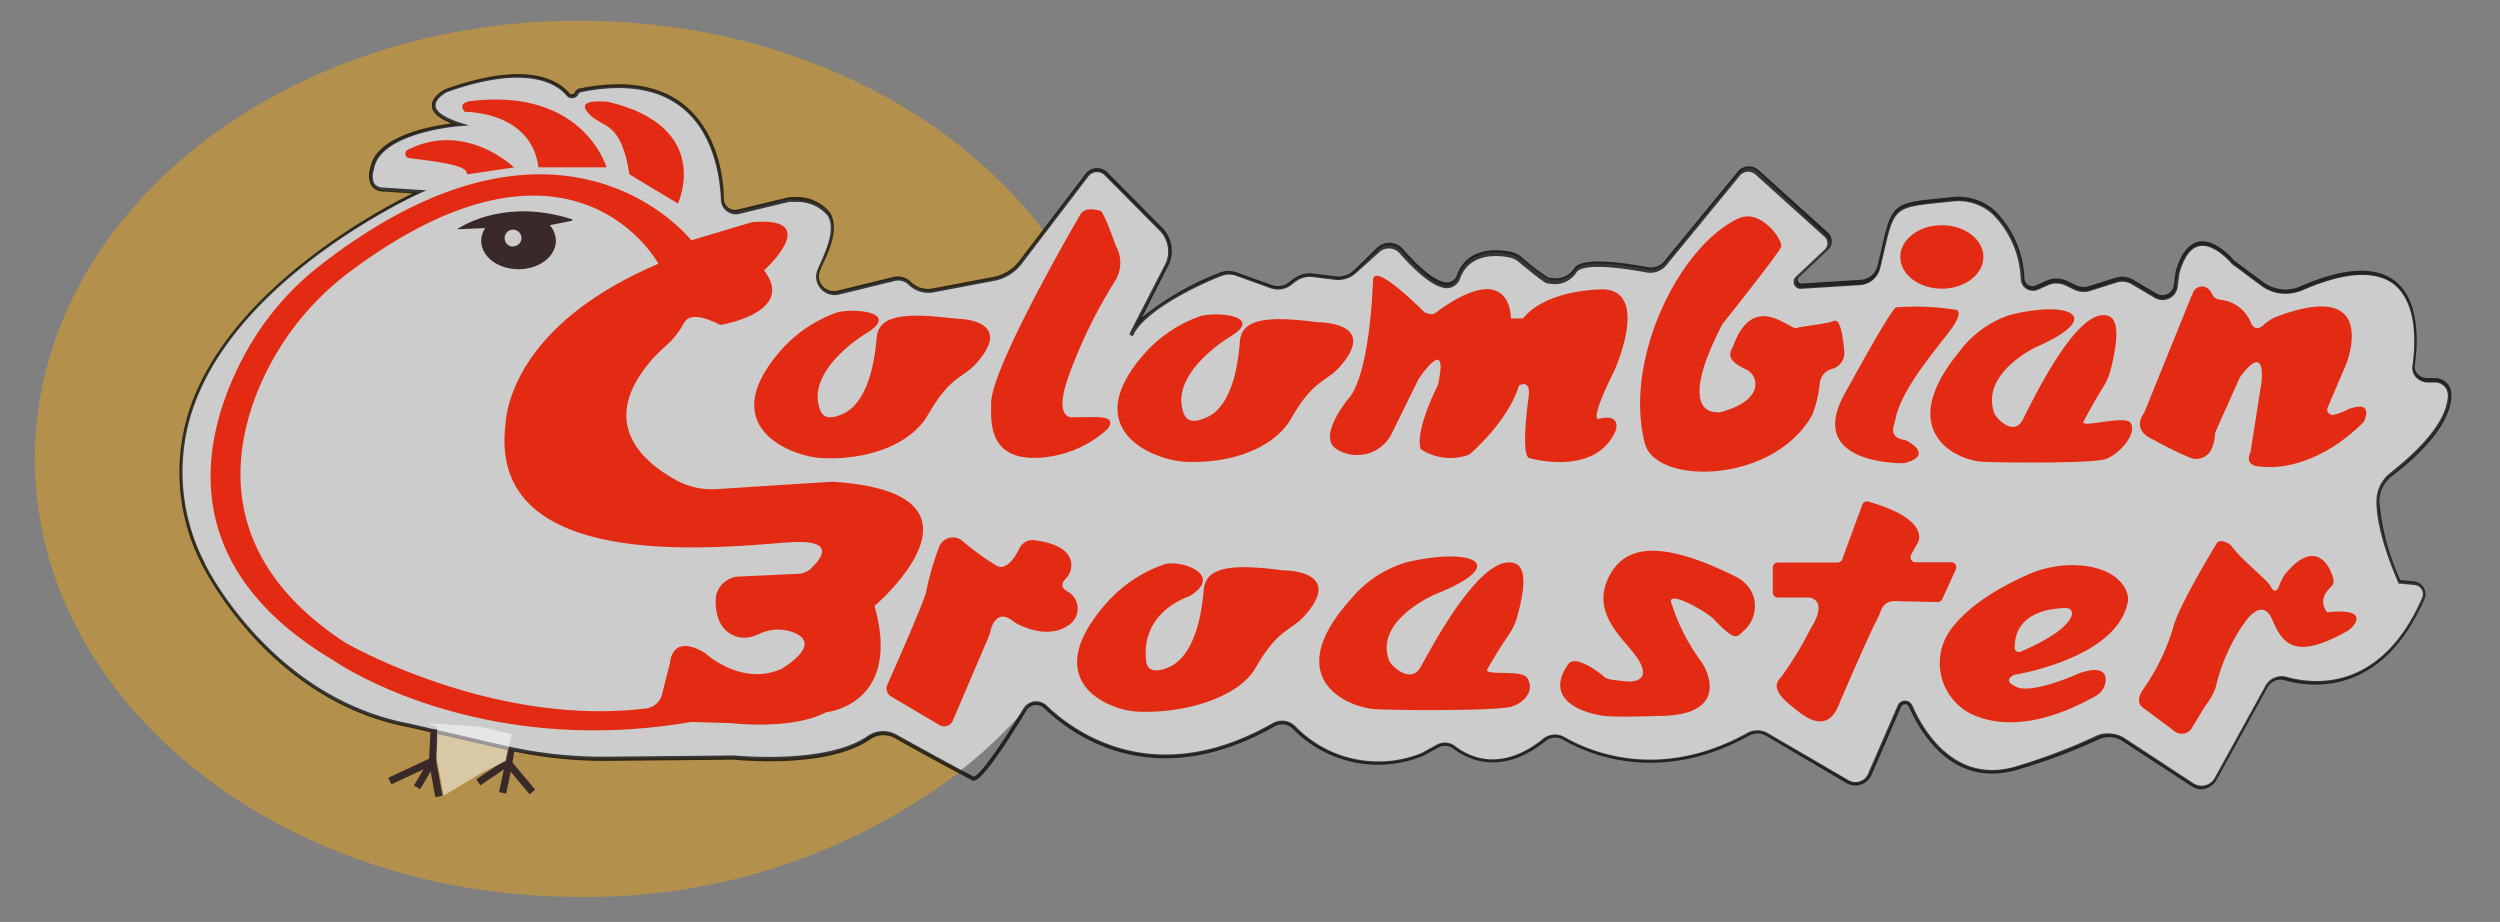 <svg xmlns="http://www.w3.org/2000/svg" viewBox="0 0 183.5 67.67" version="1.1"><rect x="0" y="0" width="183.5" height="67.67" fill="#808080" stroke="none"/><defs><style>.cls-1,.cls-3,.cls-7{fill:#fff;}.cls-2{fill:#fa0;opacity:0.4;}.cls-3{opacity:0.6;}.cls-4{fill:#3a2929;}.cls-5{fill:#e32b13;}.cls-6{opacity:0.73;}.cls-7{opacity:0.5;}</style></defs><title>logopollo</title><g id="Capa_6" data-name="Capa 6"><g id="Nuevo_símbolo" data-name="Nuevo símbolo"><path class="cls-1" d="M75.24,52.05l-.1.17.42-.49A1,1,0,0,0,75.24,52.05Z"/><path class="cls-2" d="M63.81,54.14c-3.12,2.18-9.89,1.47-9.89,1.47l-9.32.09A32.24,32.24,0,0,1,37,54.87l-7-1.62c-10.33-1.95-15-11.87-15-11.87C6.92,24.73,30.79,14.1,30.79,14.1L28,13.92c-1.16-.18-.71-1.51-.71-1.51.45-2.83,6.41-3.28,6.41-3.28-3.56-1.15-1-2.48-1-2.48,5.93-2.12,8.17-.62,8.92.27a.37.37,0,0,0,.62-.09.38.38,0,0,1,.27-.21c9.12-1.85,10.33,5.17,10.46,8a1,1,0,0,0,1.18.88l3.6-.87a1.78,1.78,0,0,1,.54,0c4.44.33,2.25,3.87,1.73,5.23l0,0a1.23,1.23,0,0,0,1.47,1.59l4.09-1a1.22,1.22,0,0,1,1.15.32,1.93,1.93,0,0,0,1.71.53L73,20.48a3.19,3.19,0,0,0,1.95-1.2L76.65,17C69.64,7.71,57,1.52,42.5,1.52c-22.06,0-39.94,14.4-39.94,32.16S20.44,65.83,42.5,65.83a45.21,45.21,0,0,0,28-9.21L65.76,54A1.85,1.85,0,0,0,63.81,54.14Z"/><path class="cls-1" d="M83.1,24.39a2.54,2.54,0,0,0-.13.25Z"/><path class="cls-3" d="M177.27,42.81l-1.13-.1s-1.61-3.54-1.58-5.92a2.54,2.54,0,0,1,1-2c1.26-1,4.2-3.45,4.23-5.78a1.06,1.06,0,0,0-1-1l-.64,0a1,1,0,0,1-1-1.09c.37-2.67.56-9.45-8.2-5.65a2.94,2.94,0,0,1-.69.21h0a2.86,2.86,0,0,1-2.17-.52l-2.17-1.6s-2.87-3.52-4.07.73l-.13,1a1,1,0,0,1-1.48.71l-1.69-1a1.48,1.48,0,0,0-1.21-.14l-1.93.61a1.5,1.5,0,0,1-1.12-.09l-.61-.3a1.7,1.7,0,0,0-1.45,0l-.69.31a.77.77,0,0,1-1.08-.68c0-2-1.48-6.19-5.18-5.8-4.69.5-4.23.18-5.35,5a1.49,1.49,0,0,1-1.36,1.15l-4.33.27a.38.38,0,0,1-.29-.66l2.12-2a.77.77,0,0,0,0-1.13L129,12.6a.92.92,0,0,0-1.33.1l-5.4,6.58a1.4,1.4,0,0,1-1.33.49c-1.53-.29-4.77-.78-5.27,0a1.85,1.85,0,0,1-2,.73A17.07,17.07,0,0,1,111.57,19a1.64,1.64,0,0,0-.72-.34c-.91-.19-3-.37-3.77,1.57s-3-.42-4.22-1.83a1.18,1.18,0,0,0-1.71-.07l-1.67,1.63a1.81,1.81,0,0,1-1.49.5l-1.62-.2a1.92,1.92,0,0,0-1.41.39l-.28.22a1.46,1.46,0,0,1-1.39.22l-2.56-.92a1.63,1.63,0,0,0-1.14,0c-1.44.55-5.42,2.36-6.51,4.26l2.59-5.06a2.33,2.33,0,0,0-.41-2.43l-4.1-4.14a.92.92,0,0,0-1.39.09L76.65,17,74.9,19.28A3.19,3.19,0,0,1,73,20.48l-4.48.85a1.93,1.93,0,0,1-1.71-.53,1.22,1.22,0,0,0-1.15-.32l-4.09,1a1.23,1.23,0,0,1-1.47-1.59l0,0c.52-1.37,2.72-4.91-1.73-5.23a1.78,1.78,0,0,0-.54,0l-3.6.87A1,1,0,0,1,53,14.66c-.12-2.87-1.34-9.89-10.46-8a.38.38,0,0,0-.27.21.37.37,0,0,1-.62.09c-.75-.89-3-2.39-8.92-.27,0,0-2.58,1.33,1,2.48,0,0-6,.44-6.41,3.28,0,0-.45,1.33.71,1.51l2.76.18S6.92,24.73,14.94,41.38c0,0,4.72,9.92,15,11.87l7,1.62a32.24,32.24,0,0,0,7.58.82l9.32-.09s6.76.72,9.89-1.47A1.85,1.85,0,0,1,65.76,54l4.72,2.58a35.42,35.42,0,0,0,4.66-4.4l.1-.17a1,1,0,0,1,.32-.32,1,1,0,0,1,1.18.13c2.08,2,8,6.31,16.75,1.32a1.25,1.25,0,0,1,1.48.17,8.57,8.57,0,0,0,9.45,2l1.11-.61a1.11,1.11,0,0,1,1.21.09c1,.78,3.43,2,6.6-.53a1.28,1.28,0,0,1,1.44-.12c1.87,1.08,7,3.29,13.53-.29a1.39,1.39,0,0,1,1.37,0l5.92,3.45a1.17,1.17,0,0,0,1.65-.54l2.17-5a.45.45,0,0,1,.83,0c.86,2,3.24,6,7.9,4.5a41.9,41.9,0,0,0,5.78-2.16,2,2,0,0,1,1.93.12l5.07,3.32a1.22,1.22,0,0,0,1.74-.43l3.73-6.77a1.23,1.23,0,0,1,1.41-.59c2,.57,7,1.13,10.1-5.87A.8.8,0,0,0,177.27,42.81Z"/><path class="cls-4" d="M42,16.1c-5.15-1.66-8.45.73-8.45.73l2.07-.09a1.68,1.68,0,0,0-.3.94c0,1.15,1.23,2.08,2.74,2.08s2.74-.93,2.74-2.08a1.74,1.74,0,0,0-.45-1.15L42,16.2Zm-4.35,2a.62.62,0,1,1,.63-.62A.62.62,0,0,1,37.65,18.08Z"/><path class="cls-5" d="M79.3,15.74s-6.48,11.06-6.55,13.82c0,1.2-.28,4,3.07,4.05a8.13,8.13,0,0,0,5.41-2.06s.94-.93-.73-.93H78.9s-1.75.47-.4-3.19a36.72,36.72,0,0,1,3.41-6.91,2.52,2.52,0,0,0,0-2.46s-1-2.86-1.2-2.59C80.7,15.47,79.7,15.1,79.3,15.74Z"/><path class="cls-5" d="M63.54,24.49s-4.47,2.68-3.34,5.6c.14.36.47.85,1.71.27,1.39-.66,2.2-2.72,2.43-5.51.11-1.36,1.19-2,5.25-1.52l.72.06c1,.05,3.87.45,1.35,3.28-1,1.12-1.9.9-3.55,3.78-1.26,2.2-4.49,3.35-7.83,3.17-2.11-.11-8-2.25-2.88-8a9.84,9.84,0,0,1,4-2.67C62.54,22.58,66.23,22.89,63.54,24.49Z"/><path class="cls-5" d="M100.78,20.57c-.18,4.41-.85,7.73-1.87,8.77,0,0-2.25,2.75-.8,3.63a2.84,2.84,0,0,0,4-1.06l2-4.07s2.32-3.5,1.42.46c0,0-1.69,3.26-1.25,4.67a4,4,0,0,0,3.56.4s2.85-2.39,3.65-5.07c0,0,.89-.55.71.86,0,0-.58,4,0,4.45,0,0,4.9,1.46,6.39-2,0,0,.45-1.24-1.16-.89,0,0-1,.64,1.07-3.53,0,0,2.58-5.68-.71-5.95,0,0-4.19-.09-6,2.13h-.89s.09-4.38-5.25-.62c-.29.2-.42.47-1.07.18C104.61,23,100.84,19.11,100.78,20.57Z"/><path class="cls-5" d="M127.68,16c-4.34,1.93-8.55,10.32-6.95,16.54.79,3.08,9.34,3,12.24-2a1.27,1.27,0,0,0,.09-.19,8.78,8.78,0,0,0,.51-2.2,1.2,1.2,0,0,1,.9-1.07h0a1.21,1.21,0,0,0,.9-1.27c-.08-1-.28-2.43-.74-2.26-.71.27-2.27.36-2.76.53s-3.12-2.75-4.63,1.25c-.15.41-.78,1,.89,1.77.93.4,1.5,2.25-1.83,3.15a1.16,1.16,0,0,1-.36,0c-.69,0-2.52-.63.44-6.37a1.23,1.23,0,0,1,.13-.2c.51-.64,3.54-4.45,4.2-5.49C131,17.74,129.3,15.33,127.68,16Z"/><path class="cls-5" d="M90.23,24.75s-4.47,2.68-3.34,5.6c.14.36.47.85,1.71.27C90,30,90.8,27.9,91,25.11c.12-1.41,1.27-2.06,5.68-1.46,0,0,4.63-.06,1.64,3.29-1,1.12-1.9.9-3.55,3.78-1.26,2.2-4.49,3.35-7.83,3.17-2.11-.11-8-2.25-2.88-8a9.84,9.84,0,0,1,4-2.67C89.23,22.85,92.93,23.16,90.23,24.75Z"/><path class="cls-5" d="M87.27,43.78s-3.67,1.12-3.12,4.88c.06.38.47.86,1.73.27,1.41-.67,2.23-2.76,2.47-5.59.12-1.43,1.29-2.09,5.75-1.48,0,0,4.69-.06,1.66,3.33-1,1.14-1.93.91-3.6,3.83-1.28,2.23-5.35,3.39-8.73,3.21-2.14-.12-7.34-2.28-2.11-8.08a10,10,0,0,1,4.06-2.7C86.52,41,90,42.16,87.27,43.78Z"/><path class="cls-5" d="M105.35,43.62s-4.53,1.92-3.38,4.88c.14.36,1.53,1.71,2.26.53.43-.69,3.86-7.51,6.39-7.74.91-.08,1.69.41.81,3.74-.39,1.47-.59,1.17-2.26,4.09-.3.52,2.52,0,2.92.63.54.84-.05,1.74-1.09,2.1s-8.71.28-10,.21c-2.14-.12-7.07-2.28-1.85-8.08a8.35,8.35,0,0,1,4.06-2.7C108,40.14,111,41.36,105.35,43.62Z"/><path class="cls-5" d="M149.46,25.47s-4.12,1.91-3.08,4.86c.13.36,1.4,1.71,2.06.53.39-.69,3.51-7.49,5.81-7.72.83-.08,1.54.4.74,3.73-.35,1.47-.54,1.17-2.06,4.08-.27.51,3.1-.52,3.46.1.49.83-.85,2.27-1.79,2.63s-7.92.28-9.12.21c-1.95-.12-6.43-2.27-1.68-8.06a7.6,7.6,0,0,1,3.69-2.7C151.89,22,154.58,23.23,149.46,25.47Z"/><path class="cls-5" d="M139.74,34s-7,.16-4.5-4.8c0,0,3.38-6.25,3.92-6.64a18.73,18.73,0,0,1,4.45.19c.43.17-.15,1.07-.36,1.36-1.12,1.52-3.74,4.48-4.14,6.73-.06.34-.58,1.28.72,1.46C139.83,32.26,142.15,33.41,139.74,34Z"/><ellipse class="cls-5" cx="142.53" cy="18.86" rx="3.05" ry="2.33"/><path class="cls-5" d="M120.38,48.63c-.77-1.49-3.77-3.38-2.28-6.31,1.08-2.11,3.44-2.91,9.29,0a2.58,2.58,0,0,1,1.29,1.37,2.43,2.43,0,0,1-.77,2.68c-.43.43-.59.7-2.12-.93-.49-.52-3.66-2.34-3.07-1.06a14.56,14.56,0,0,0,2.2,4.25c.73,1.15,1.6,3.92-3.21,3.92,0,0-3,.11-3.94,0-1.16-.13-4.61-1-2.67-3.79.47-.66,1.85.3,2.34.66s.17.43,2,.6C119.83,50.05,121.09,50,120.38,48.63Z"/><path class="cls-5" d="M136.69,37.05l-1.47,4a.37.37,0,0,1-.35.24h-4.38a.37.37,0,0,0-.37.37v1.83a.37.37,0,0,0,.37.37h2.27s1.53.07.14,2.28v0a25.91,25.91,0,0,1-2.13,3.51c-.42.45-.8,1,.87,2.29.63.5,2.3,2,3.24,0,0,0,2.12-5,3-6.68.22-.42.23-1.26,1.54-1.13l2.8.06a.37.37,0,0,0,.34-.21l1-2.19a.37.37,0,0,0-.33-.52h-2.64a.37.37,0,0,1-.32-.54l.51-.92s1-1.68-3.67-3A.37.37,0,0,0,136.69,37.05Z"/><path class="cls-5" d="M152.88,41.52a8,8,0,0,0-4.06.67c-1.71.75-4.34,2.16-5.72,4.14a4.17,4.17,0,0,0,2.08,6.28c1.8.66,4.59.74,8.62-1.51a1.42,1.42,0,0,0,.76-1.21c0-.52-.36-1-1.9-.49,0,0-3.78,1.73-4.81.93,0,0-.89-.35,0-.8,0,0,7.3-1.14,8.28-5.14.06-.26-.09.25,0,0C156.45,43.61,155.76,41.83,152.88,41.52Zm-5,6c0-2.62,2.74-2.88,3.79-2.89a.41.41,0,0,1,.39.55c-.39,1.14-2.76,2.23-3.74,2.65A.32.32,0,0,1,147.87,47.51Z"/><path class="cls-5" d="M157.25,51.91l2.37,1.77a.87.87,0,0,0,1.22-.17l1-1.66a5.19,5.19,0,0,0,.78-1.35,13.75,13.75,0,0,1,2-4.62,1.66,1.66,0,0,0,.17-.22c.23-.36,1.33-1.75,2-.16.78,1.82,1.7,2.93,5.42.87a1.7,1.7,0,0,0,.61-.56c.3-.46.36-1.11-2-.87a1.16,1.16,0,0,1-.1-1.42c.31-.48.68-.53.53-1.08-.29-1.09-1.34-2.78-3.36-.49a3,3,0,0,0-.58,1c-.12.35-.34.68-.66.06-.21-.41-2.2-2-2.85-2.92-.2-.28-.9-.53-1.08-.23-.91,1.51-3,5.06-3.25,6.35a16,16,0,0,1-2.14,4.36C157,51,156.84,51.6,157.25,51.91Z"/><path class="cls-5" d="M65.42,51.13l3.52,2.08a.69.69,0,0,0,1-.32l2.65-6.21a2.07,2.07,0,0,0,.11-.35c.1-.45.5-1.63,1.65-.75a2.27,2.27,0,0,0,.32.21c.57.3,2.33,1.07,3.73.12h0a1.44,1.44,0,0,0-.07-2.51c-.33-.19-.53-.48-.13-.9a1.45,1.45,0,0,0,.39-.66c.16-.67,0-1.85-2.67-2.19a1.07,1.07,0,0,0-1.09.59c-.32.66-.9,1.56-1.59,1.33a17.25,17.25,0,0,1-2.56-1.84,1.09,1.09,0,0,0-1.74.39v0A21.56,21.56,0,0,0,68,43.33c.07.26-2.12,5.24-2.87,6.93A.68.68,0,0,0,65.42,51.13Z"/><path class="cls-5" d="M160.87,21.69l-3.49,8.62s-1.07,1.24.76,2a25.5,25.5,0,0,0,2.62,1.29,1.23,1.23,0,0,0,1.51-.53,2.72,2.72,0,0,0,.3-1.09,1.19,1.19,0,0,1,.09-.38l1.74-3.89S166.24,25,166,28l-.8,5.1a.21.21,0,0,1,0,.07c-.1.18-.51,1.08.84,1.08,0,0,3.51.61,7.41-3.23a.4.4,0,0,0,.09-.13c.13-.31.52-1.42-1-.91l-.07,0a4.33,4.33,0,0,1-1.21.47.39.39,0,0,1-.41-.54l1.38-3.23s2.5-6.32-5.14-3.43a2.91,2.91,0,0,0-.9.57c-.3.27-.74.49-1-.2A2.7,2.7,0,0,0,162.92,22a.72.72,0,0,1-.52-.35l-.15-.26a.71.71,0,0,0-.62-.36h0a.71.71,0,0,0-.7.56h0A.71.71,0,0,1,160.87,21.69Z"/><path class="cls-5" d="M61.07,35.36l-8.47.54a5.41,5.41,0,0,1-2.9-.62C47.32,34,43.54,31,48.16,26.06l.76-.72a6.06,6.06,0,0,0,1.29-1.64c.21-.41.83-.79,2.66.15,0,0,5.61-.89,3.21-4,0,0,4.42-4-.89-3.54l-4.45,1.33s-9.38-12-27.15,1.77a20.79,20.79,0,0,0-5.65,6.65c-3,5.57-5.52,15.25,6.53,22.41,0,0,10.33,7.26,26.27,4.52l2.94.09s4.45.53,6.95-.8c0,0,5.61-.53,3.56-7.8C64.18,44.48,74,36.16,61.07,35.36Zm-1.53,6.36a1.49,1.49,0,0,1-1,.4l-4.35.2a1.81,1.81,0,0,0-1.62,1.35,3.56,3.56,0,0,0,.21,1.86,2,2,0,0,0,2.49,1.18c.18-.06.36-.13.52-.21a3.17,3.17,0,0,1,2.27-.14c2.59.83-.69,2.73-.69,2.73-2.94,1.33-5.61-1.15-5.61-1.15-2.49-1.51-2.58.71-2.58.71L48.58,51a1.38,1.38,0,0,1-1.16,1c-11.33,1.39-22.06-4.82-22.06-4.82l-.31-.2c-8.41-5.68-8.21-12.64-6.35-17.72a20.66,20.66,0,0,1,7.16-9.45c16.22-12,22.47-.45,22.47-.45C38.45,23.56,37.19,29.44,37.1,31.19c0,.6.07-.59,0,0C35.74,42.56,54.16,40,58.22,39.79,61.37,39.66,60.27,41,59.54,41.72Z"/><path class="cls-5" d="M46.2,12.8l3.56,2.14s2.66-5.65-5.18-7.48h-.06c-.29,0-2.34-.22-1.3.89S45.57,8.8,46.2,12.8Z"/><path class="cls-5" d="M39.52,12.28h5s-1.69-5.87-10-4.86c0,0-1,.12-.4.79C34.17,8.21,39,8.16,39.52,12.28Z"/><path class="cls-5" d="M34.33,12.79l3.4-.5S34.19,8.84,29.92,11a.32.32,0,0,0,.1.6c1.45.21,4.33.45,4.24,1.15A.06.06,0,0,0,34.33,12.79Z"/><g class="cls-6"><path d="M161.62,57.94a1.36,1.36,0,0,1-.74-.22L155.8,54.4a1.81,1.81,0,0,0-1.8-.11,42,42,0,0,1-5.8,2.17,6.53,6.53,0,0,1-2,.32c-3.51,0-5.38-3.3-6.08-4.9a.31.31,0,0,0-.29-.19.32.32,0,0,0-.29.19l-2.17,5a1.3,1.3,0,0,1-1.84.6L129.62,54a1.26,1.26,0,0,0-1.24,0c-6.54,3.61-11.73,1.41-13.66.29a1.14,1.14,0,0,0-1.29.11c-3.3,2.66-5.83,1.26-6.77.54a1,1,0,0,0-1.07-.08l-1.11.61a8.73,8.73,0,0,1-9.61-2,1.11,1.11,0,0,0-1.32-.15c-8.83,5-14.77.73-16.91-1.34a.83.83,0,0,0-1.29.16c-3.32,5.46-3.81,5.22-4,5.13-.48-.24-3.76-2-5.67-3.09a1.72,1.72,0,0,0-1.81.09c-3.13,2.19-9.7,1.52-10,1.49l-9.3.09A32.41,32.41,0,0,1,37,55l-7-1.62C19.69,51.45,14.87,41.54,14.82,41.44a14.73,14.73,0,0,1-.74-11.87C17.26,21,27.91,15.35,30.27,14.2L28,14.05a1,1,0,0,1-.76-.45,1.65,1.65,0,0,1-.07-1.23c.37-2.38,4.41-3.11,5.95-3.31-.91-.37-1.39-.79-1.42-1.26-.06-.72.93-1.24,1-1.26,5.9-2.11,8.23-.72,9.09.3a.22.22,0,0,0,.21.08.24.24,0,0,0,.19-.14.51.51,0,0,1,.36-.29c3.21-.65,5.77-.27,7.58,1.14,2.46,1.91,3,5.22,3,7a.81.81,0,0,0,.33.61.83.83,0,0,0,.69.14l3.6-.87a1.91,1.91,0,0,1,.59-.05,3.09,3.09,0,0,1,2.59,1.16c.66,1.09,0,2.65-.5,3.69-.09.21-.18.4-.24.57v0A1.06,1.06,0,0,0,60.39,21a1.1,1.1,0,0,0,1.09.33l4.09-1a1.36,1.36,0,0,1,1.28.35,1.79,1.79,0,0,0,1.6.49l4.48-.85a3.06,3.06,0,0,0,1.87-1.15l4.89-6.42a1.06,1.06,0,0,1,1.59-.1l4.1,4.14a2.45,2.45,0,0,1,.44,2.57l-2,3.94A21.21,21.21,0,0,1,89.56,20a1.77,1.77,0,0,1,1.23,0l2.56.92a1.31,1.31,0,0,0,1.26-.2l.28-.22a2,2,0,0,1,1.51-.42l1.62.2a1.67,1.67,0,0,0,1.38-.46l1.67-1.63a1.31,1.31,0,0,1,1.9.08c1.48,1.7,2.68,2.57,3.39,2.45a.82.82,0,0,0,.6-.59c.81-2.05,3-1.84,3.92-1.65a1.78,1.78,0,0,1,.78.37,16.55,16.55,0,0,0,2,1.53h.13a1.61,1.61,0,0,0,1.75-.68c.51-.81,3.22-.5,5.41-.09a1.26,1.26,0,0,0,1.21-.44l5.4-6.58a1.06,1.06,0,0,1,1.52-.11l5.08,4.58a.9.9,0,0,1,0,1.32l-2.12,2a.25.25,0,0,0,.19.43l4.33-.27a1.36,1.36,0,0,0,1.24-1l.24-1c.81-3.6.85-3.64,4.52-4l.71-.07a4,4,0,0,1,3.16,1,7.39,7.39,0,0,1,2.16,4.94.62.62,0,0,0,.29.52.64.64,0,0,0,.6,0l.69-.31a1.83,1.83,0,0,1,1.56,0l.61.3a1.36,1.36,0,0,0,1,.08l1.93-.61a1.61,1.61,0,0,1,1.32.15l1.69,1a.85.85,0,0,0,1.28-.61l.13-1c.37-1.3.93-2,1.66-2.19,1.23-.25,2.5,1.21,2.63,1.38l2.15,1.59a2.74,2.74,0,0,0,2.07.5h0a2.81,2.81,0,0,0,.66-.2c3.14-1.36,5.45-1.5,6.89-.42,1.86,1.41,1.74,4.5,1.5,6.22a.79.79,0,0,0,.17.61,1,1,0,0,0,.68.33l.64,0A1.19,1.19,0,0,1,179.93,29c0,2.39-3,4.91-4.29,5.89a2.4,2.4,0,0,0-1,1.89,17.58,17.58,0,0,0,1.54,5.8l1,.09a.94.94,0,0,1,.77,1.31c-3.11,7.1-8.21,6.53-10.26,5.95a1.09,1.09,0,0,0-1.26.53l-3.73,6.77a1.35,1.35,0,0,1-1.18.7Zm-6.82-4.1a2.1,2.1,0,0,1,1.15.34L161,57.49a1.09,1.09,0,0,0,1.55-.38l3.73-6.77a1.36,1.36,0,0,1,1.56-.66c2,.56,6.92,1.11,9.94-5.8a.67.67,0,0,0-.55-.94l-1.2-.11,0-.07c-.07-.15-1.63-3.6-1.6-6a2.66,2.66,0,0,1,1.06-2.09c1.25-1,4.15-3.41,4.18-5.68a.93.93,0,0,0-.87-.91l-.64,0a1.22,1.22,0,0,1-.87-.43,1,1,0,0,1-.22-.81c.23-1.66.36-4.64-1.4-6-1.35-1-3.58-.87-6.62.45a3.08,3.08,0,0,1-.72.22h0A3,3,0,0,1,166,21l-2.19-1.63s-1.26-1.53-2.38-1.3c-.63.13-1.12.8-1.46,2l-.13,1a1.12,1.12,0,0,1-1.68.8l-1.69-1a1.34,1.34,0,0,0-1.1-.13l-1.93.61a1.62,1.62,0,0,1-1.22-.09l-.61-.3a1.56,1.56,0,0,0-1.33,0l-.69.31a.91.91,0,0,1-.85-.06.89.89,0,0,1-.42-.74,7.1,7.1,0,0,0-2.07-4.75,3.72,3.72,0,0,0-3-.92l-.71.07c-3.51.36-3.51.36-4.29,3.81l-.24,1a1.63,1.63,0,0,1-1.48,1.25l-4.33.27a.51.51,0,0,1-.39-.88l2.12-2a.64.64,0,0,0,0-.93l-5.08-4.58a.79.79,0,0,0-1.14.08l-5.4,6.58a1.53,1.53,0,0,1-1.46.53c-2.89-.54-4.81-.55-5.14,0a1.87,1.87,0,0,1-2,.81h-.11c-.07,0-.22,0-2.14-1.59a1.52,1.52,0,0,0-.66-.32c-.84-.17-2.88-.37-3.61,1.49a1.07,1.07,0,0,1-.81.75c-1,.17-2.54-1.28-3.64-2.54a1,1,0,0,0-.75-.36,1,1,0,0,0-.77.29L99.58,20a1.94,1.94,0,0,1-1.59.54l-1.62-.2a1.78,1.78,0,0,0-1.31.36l-.28.22a1.58,1.58,0,0,1-1.51.24l-2.56-.92a1.5,1.5,0,0,0-1,0c-1.47.56-5.35,2.35-6.43,4.17l-.14.27-.24-.11A2.68,2.68,0,0,1,83,24.3l2.57-5A2.18,2.18,0,0,0,85.18,17l-4.1-4.13a.79.79,0,0,0-1.19.08L75,19.36a3.32,3.32,0,0,1-2,1.25l-4.48.85a2.06,2.06,0,0,1-1.83-.56,1.09,1.09,0,0,0-1-.28l-4.09,1a1.38,1.38,0,0,1-1.35-.41,1.32,1.32,0,0,1-.27-1.35l0,0c.06-.16.15-.36.25-.58.44-1,1.1-2.48.52-3.45a2.86,2.86,0,0,0-2.38-1,1.64,1.64,0,0,0-.5,0l-3.6.87a1.1,1.1,0,0,1-.92-.19,1.07,1.07,0,0,1-.43-.82c-.08-1.76-.56-5-2.93-6.83-1.75-1.36-4.23-1.73-7.36-1.09a.24.24,0,0,0-.17.14.5.5,0,0,1-.39.29A.49.49,0,0,1,41.57,7c-.66-.78-2.83-2.35-8.78-.23,0,0-.86.45-.81,1,0,.3.36.77,1.79,1.23l.65.21-.68.05c-.06,0-5.87.47-6.29,3.17a1.43,1.43,0,0,0,0,1,.75.75,0,0,0,.56.33l3.29.21-.49.22c-.13.06-13,5.88-16.52,15.45a14.48,14.48,0,0,0,.73,11.66c0,.1,4.81,9.88,15,11.8l7,1.62a32.14,32.14,0,0,0,7.55.82l9.32-.09c.08,0,6.76.69,9.81-1.44a2,2,0,0,1,2.09-.1C67.73,55,71,56.77,71.48,57c.05,0,.63-.08,3.64-5a1.1,1.1,0,0,1,1.7-.22c2.1,2,7.92,6.23,16.59,1.3a1.38,1.38,0,0,1,1.64.19,8.47,8.47,0,0,0,9.3,2l1.1-.61a1.24,1.24,0,0,1,1.36.1c1.1.85,3.4,1.91,6.44-.53a1.4,1.4,0,0,1,1.59-.13c1.89,1.09,7,3.25,13.4-.3a1.53,1.53,0,0,1,1.5,0l5.92,3.45a1,1,0,0,0,1.46-.47l2.17-5a.59.59,0,0,1,1.08,0c.8,1.82,3.15,5.88,7.73,4.43A41.74,41.74,0,0,0,153.88,54,2.05,2.05,0,0,1,154.8,53.83Z"/></g><polygon class="cls-4" points="28.72 57.57 28.5 57.09 31.49 55.69 31.61 53.53 32.15 53.56 32.01 56.04 28.72 57.57"/><polygon class="cls-4" points="31.95 58.51 31.61 56.62 30.84 57.93 30.38 57.66 31.88 55.11 32.48 58.41 31.95 58.51"/><polygon class="cls-4" points="35.26 57.64 34.96 57.2 37.08 55.78 37.37 56.22 35.26 57.64"/><polygon class="cls-4" points="37.15 58.25 36.63 58.14 37.03 56.28 37.23 55.03 37.76 55.11 37.55 56.37 37.15 58.25"/><polygon class="cls-4" points="38.87 58.3 37.09 56.17 37.5 55.83 39.28 57.96 38.87 58.3"/><polygon class="cls-7" points="31.41 53.08 32.08 53.34 32.04 55.6 32.57 58.39 35.38 56.71 37.13 55.87 37.56 53.87 35.2 53.34 31.41 53.08"/></g></g></svg>


